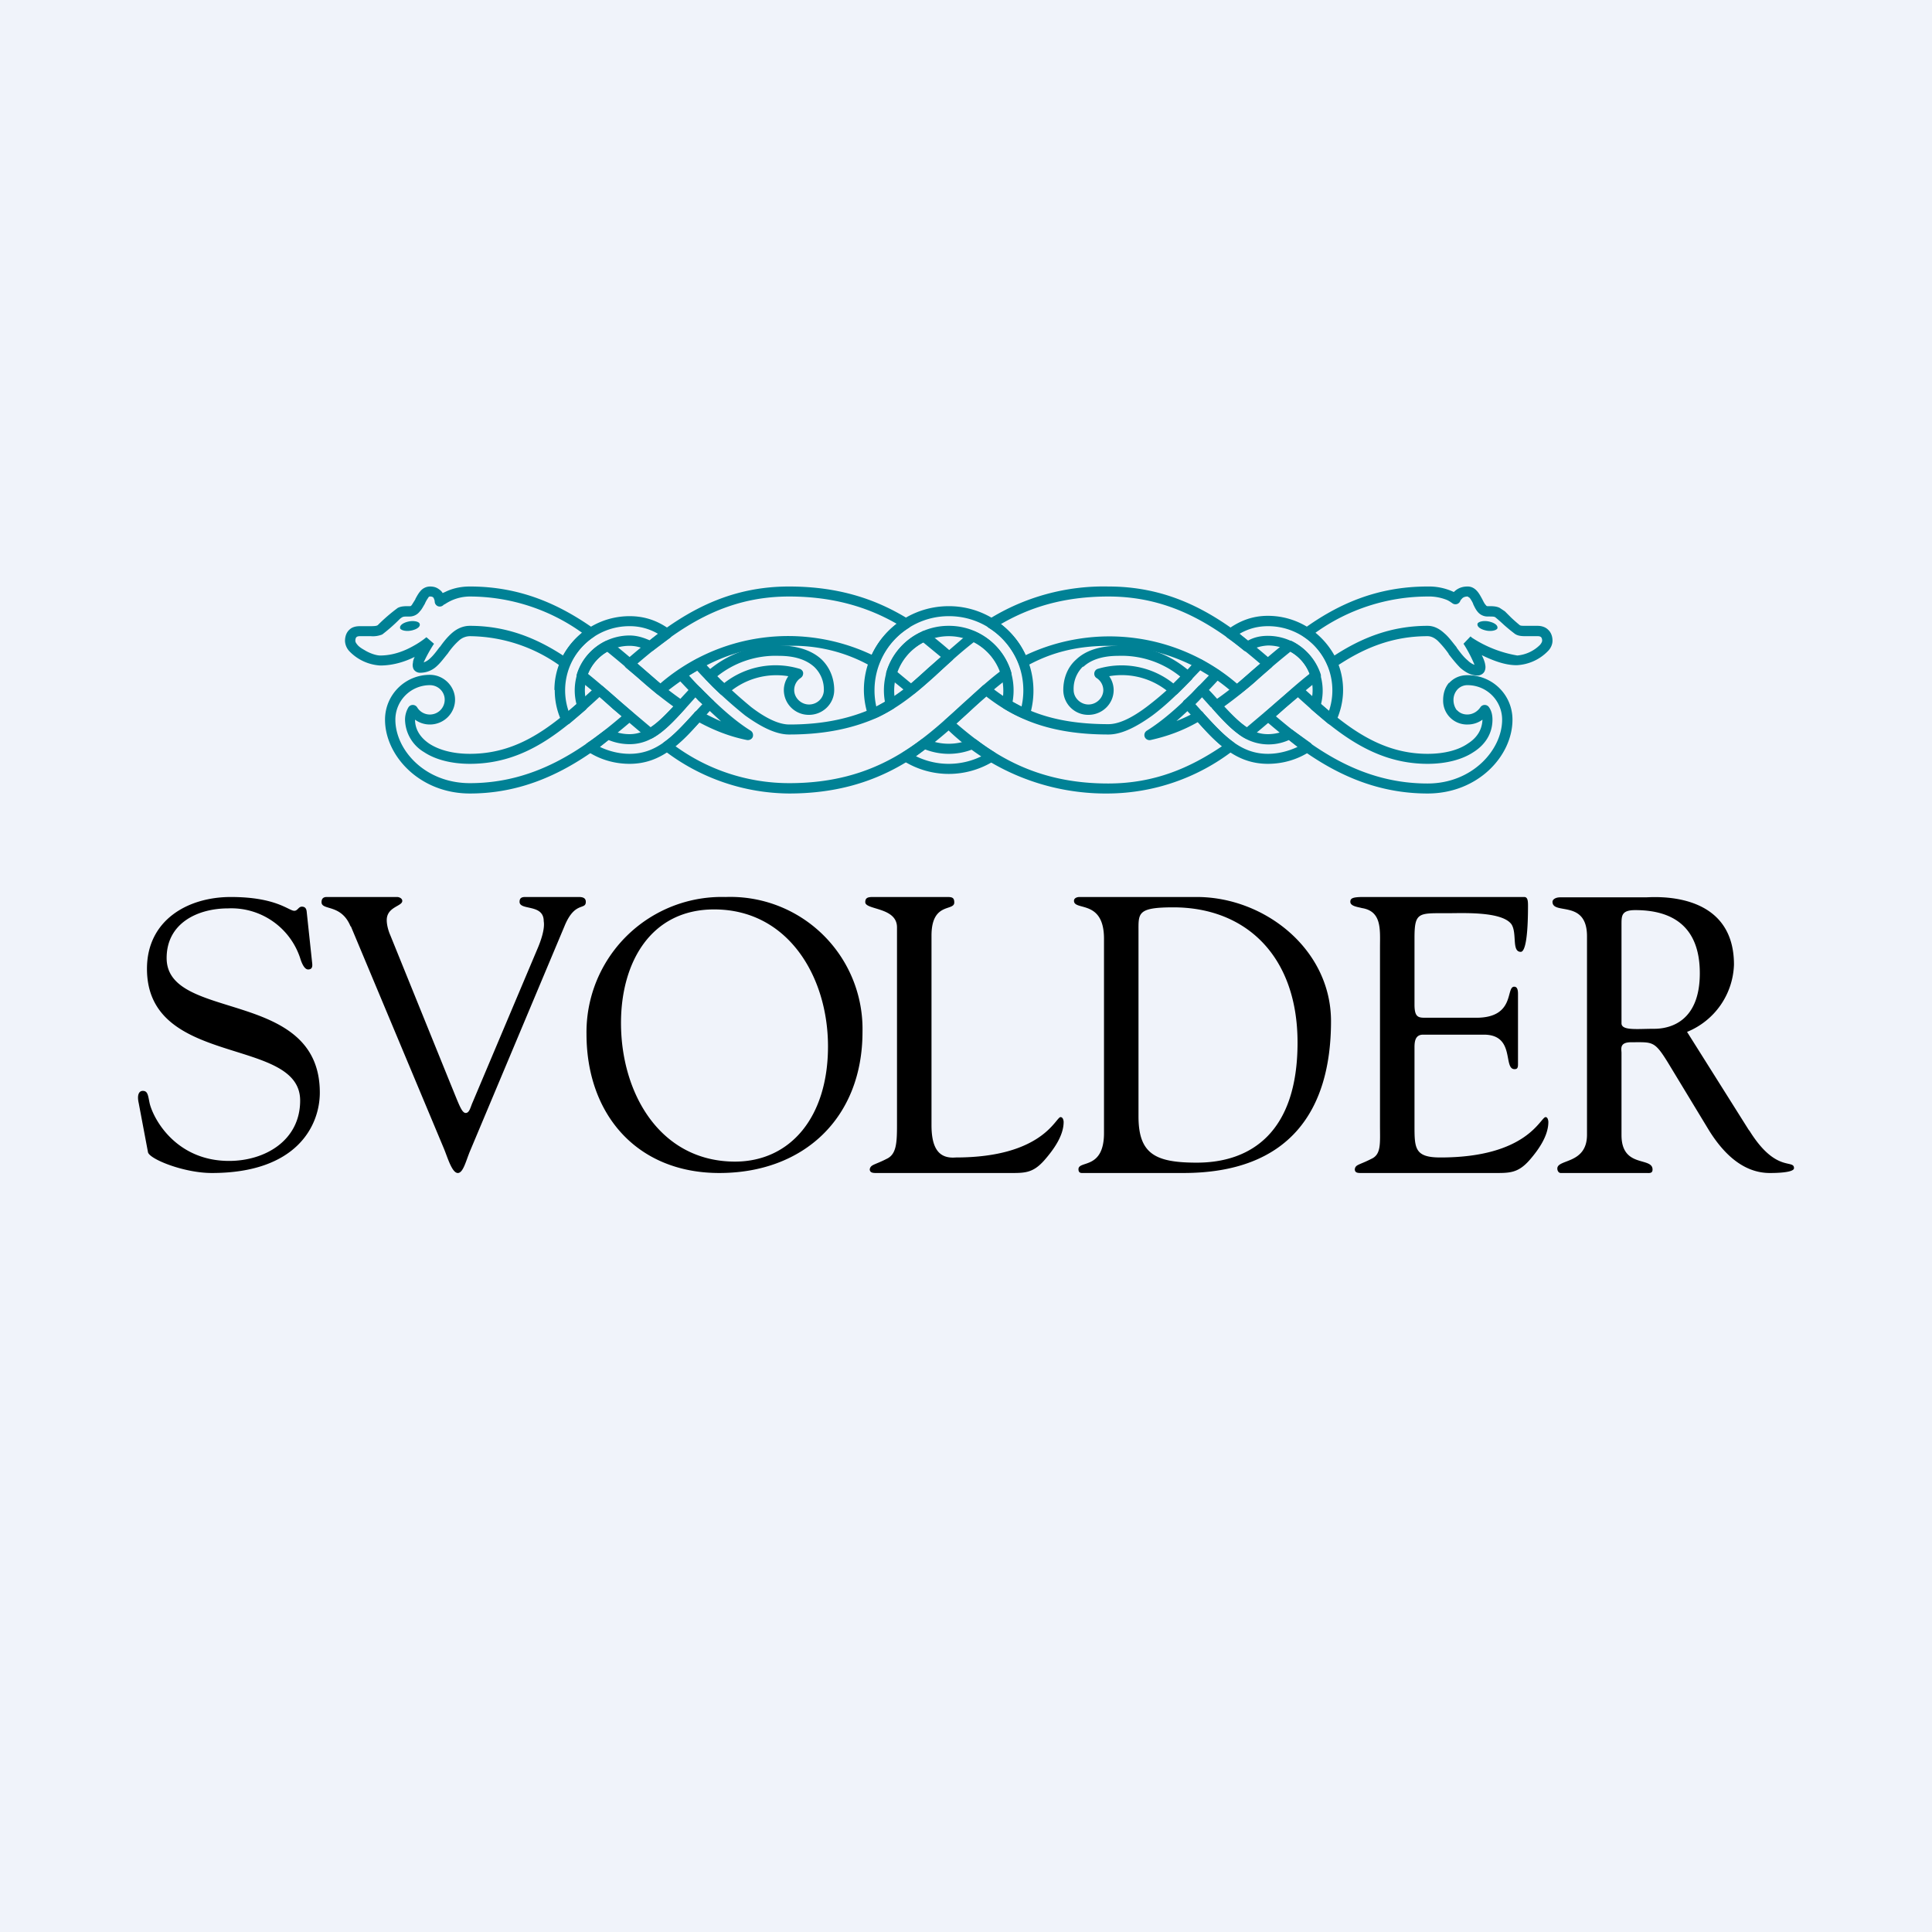 <?xml version='1.0' encoding='utf-8'?>
<!-- by TradeStack -->
<svg width="56" height="56" viewBox="0 0 56 56" xmlns="http://www.w3.org/2000/svg"><path fill="#F0F3FA" d="M0 0h56v56H0z" /><path d="M4.02 31.97c-.05-.22 0-.35.12-.35.15 0 .15.14.2.37.13.5.8 1.66 2.3 1.66 1.04 0 2.06-.59 2.06-1.75 0-1.87-4.44-.94-4.44-3.82 0-1.4 1.17-2.08 2.43-2.08 1.32 0 1.68.4 1.84.4.1 0 .12-.12.22-.12.07 0 .13.03.14.15l.16 1.5c.01.1-.01.17-.12.17-.12 0-.2-.23-.23-.33a2.1 2.1 0 0 0-2.09-1.44c-.87 0-1.78.42-1.78 1.44 0 1.86 4.44.86 4.44 3.9 0 .94-.65 2.33-3.13 2.33-.81 0-1.8-.4-1.85-.6l-.27-1.43ZM10.16 26.85c-.27-.66-.84-.45-.84-.7 0-.1.05-.15.15-.15h2.04c.06 0 .15.04.15.11.01.16-.45.17-.45.56 0 .16.06.34.1.43l1.75 4.32c.24.58.32.84.44.84.11 0 .14-.18.2-.31l1.9-4.5c.07-.17.2-.52.16-.75 0-.51-.7-.3-.7-.56 0-.1.05-.14.16-.14h1.56c.13 0 .2.04.2.14 0 .25-.32-.03-.62.71l-2.73 6.5c-.12.28-.2.65-.36.65-.17 0-.3-.46-.4-.7l-2.7-6.45ZM21.03 26A3.92 3.92 0 0 0 17 29.97C17 32.3 18.46 34 20.85 34 23.3 34 25 32.4 25 29.91A3.83 3.83 0 0 0 21.03 26Zm.28 7.67c-2.18 0-3.31-1.98-3.31-4.02 0-1.75.86-3.29 2.7-3.29 2.15 0 3.3 1.96 3.3 3.97 0 2.05-1.09 3.34-2.7 3.34ZM27 32.61c0 .67.21.98.7.94 2.53 0 2.9-1.17 3.04-1.17.08 0 .09.12.09.14 0 .4-.29.8-.55 1.1-.35.4-.59.38-1.07.38h-3.83c-.1 0-.17-.02-.17-.11.03-.14.14-.12.49-.3.28-.13.3-.45.3-.98v-5.73c0-.59-.92-.5-.92-.73 0-.13.08-.15.22-.15h2.16c.14 0 .2.02.2.16 0 .26-.66-.02-.66.96v5.49ZM34.69 26h-3.4c-.07 0-.16.03-.16.11 0 .3.87-.05.87 1.1v5.63c0 1.07-.74.79-.74 1.05 0 .06.02.11.1.11h2.94c3.07 0 4.28-1.8 4.28-4.4 0-2.09-1.93-3.6-3.89-3.6Zm0 7.7c-1.2 0-1.69-.25-1.69-1.34V27c0-.53-.04-.7 1.01-.7 2.1 0 3.6 1.41 3.6 3.92 0 2.6-1.35 3.48-2.92 3.48ZM41 29.12c0 .38.12.38.34.38h1.45c1.14 0 .85-.9 1.1-.9.1 0 .11.12.11.21v2.04c0 .1-.02.14-.1.14-.34 0 .03-1-.89-1h-1.76c-.23 0-.25.2-.25.37v2.25c0 .67 0 .94.75.94 2.53 0 2.9-1.17 3.05-1.17.07 0 .08.12.08.14 0 .4-.28.8-.54 1.1-.35.4-.6.38-1.08.38h-3.83c-.1 0-.16-.02-.16-.11.02-.14.13-.12.48-.3.29-.13.25-.45.25-.98v-5.15c0-.51.06-1.05-.53-1.14-.1-.03-.33-.05-.33-.18 0-.1.06-.14.38-.14h4.66c.1 0 .11.11.11.25 0 1.25-.15 1.34-.21 1.34-.27 0-.1-.54-.27-.8-.28-.38-1.42-.32-1.86-.32-.83 0-.95-.04-.95.72v1.93ZM50.7 32.77l-1.8-2.86a2.18 2.18 0 0 0 1.36-1.95c0-2.18-2.38-1.95-2.56-1.95h-2.48c-.13 0-.22.06-.22.13 0 .39 1-.08 1 1v5.75c0 .86-.86.7-.86.98 0 .07.04.13.1.13h2.47c.09 0 .19.02.19-.1 0-.38-.9-.03-.9-1v-2.38c0-.11-.07-.31.28-.31.62 0 .67-.05 1.06.58l1.2 1.98c.4.64.97 1.23 1.76 1.23.1 0 .7 0 .7-.14 0-.27-.53.15-1.3-1.1Zm-2.75-2.95c-.5 0-.95.06-.95-.16V26.8c0-.26 0-.42.4-.42 1.05 0 1.87.45 1.87 1.83 0 1.4-.86 1.61-1.32 1.61Z" /><path d="M28.15 21.42c.05-.02.1-.01.15.02.17.13.34.25.52.36a.15.15 0 0 1 0 .25 2.47 2.47 0 0 1-2.64 0 .15.15 0 0 1 0-.25c.18-.11.35-.23.52-.36.04-.03.1-.04.15-.02a1.6 1.6 0 0 0 1.3 0Zm-1.34.3a7.9 7.9 0 0 1-.26.2 2.16 2.16 0 0 0 1.9 0 7.54 7.54 0 0 1-.26-.2 1.89 1.89 0 0 1-1.38 0ZM25.04 20c0-1.34 1.1-2.43 2.46-2.43a2.45 2.45 0 0 1 2.35 3.16.15.15 0 0 1-.2.09c-.2-.08-.38-.18-.55-.28a.15.15 0 0 1-.06-.16 1.58 1.58 0 0 0-1.54-1.94 1.58 1.58 0 0 0-1.54 1.94.15.15 0 0 1-.06.16c-.17.1-.35.2-.54.28a.15.15 0 0 1-.2-.09 2.39 2.39 0 0 1-.12-.73Zm2.46-2.14a2.15 2.15 0 0 0-2.1 2.62l.25-.14a1.87 1.87 0 0 1 1.85-2.2 1.87 1.87 0 0 1 1.85 2.2l.26.14a2.15 2.15 0 0 0-2.1-2.62ZM31.19 19.12c.26-.25.66-.4 1.23-.4.83 0 1.48.23 2.1.77a.15.15 0 0 1 .02.21l-.03.03-.17.17-.21.21a.15.15 0 0 1-.2 0 2.12 2.12 0 0 0-1.78-.51.7.7 0 0 1 .13.4c0 .4-.33.72-.73.72a.72.72 0 0 1-.73-.72c0-.3.1-.64.37-.88Zm.2.2a.9.9 0 0 0-.27.68c0 .23.2.42.43.42.23 0 .43-.19.43-.42a.42.42 0 0 0-.2-.35.15.15 0 0 1 .03-.26 2.41 2.41 0 0 1 2.2.42 26.17 26.17 0 0 0 .2-.2 2.7 2.7 0 0 0-1.8-.6c-.5 0-.82.14-1.01.32ZM34.84 19.85c.04 0 .08.02.1.05.14.13.26.27.38.4.28.3.5.55.73.72.22.17.44.26.7.26.2 0 .4-.05.57-.13a.15.15 0 0 1 .16.02l.5.36a.15.15 0 0 1-.01.25c-.35.23-.77.36-1.22.36-.93 0-1.48-.6-2.06-1.24l-.02-.02.11-.1-.11.1-.35-.37a.15.15 0 0 1 0-.21l.04-.03.18-.17.1.1-.1-.1.16-.17.03-.03a.15.15 0 0 1 .11-.05Zm0 .36-.09.1-.1.1.24.27c.6.66 1.08 1.17 1.86 1.17.31 0 .6-.08.86-.2l-.25-.2a1.43 1.43 0 0 1-1.5-.2c-.25-.19-.49-.45-.75-.75h-.01M35.58 18.25c.33-.24.7-.4 1.17-.4 1.2 0 2.18.97 2.18 2.15 0 .33-.08.64-.21.92a.15.15 0 0 1-.23.05l-.47-.4a.15.15 0 0 1-.04-.16 1.29 1.29 0 0 0-1.23-1.7c-.19.01-.36.06-.52.15a.15.15 0 0 1-.17 0c-.16-.13-.32-.26-.48-.37a.15.15 0 0 1 0-.24Zm.35.12.24.2c.18-.1.37-.14.58-.14a1.59 1.59 0 0 1 1.54 1.98l.23.2a1.86 1.86 0 0 0-1.77-2.46c-.31 0-.58.08-.82.22ZM11.16 20.86c0-.72.58-1.3 1.3-1.3.4 0 .73.33.73.72 0 .4-.33.72-.73.72a.72.72 0 0 1-.43-.14c0 .28.15.52.42.7.28.18.68.29 1.17.29 1.51 0 2.5-.9 3.6-1.9a2.42 2.42 0 0 1 .06-.05.15.15 0 0 1 .2 0 54.66 54.66 0 0 1 .86.75.15.15 0 0 1 0 .22c-1.17 1-2.64 2.13-4.72 2.13-1.46 0-2.46-1.1-2.46-2.14Zm1.3-1a1 1 0 0 0-1 1c0 .87.85 1.84 2.16 1.84 1.89 0 3.26-.97 4.4-1.94l-.26-.22a63.7 63.7 0 0 0-.38-.34c-1.07.98-2.14 1.94-3.76 1.94-.53 0-1-.12-1.33-.34a1.12 1.12 0 0 1-.55-.94.7.7 0 0 1 .1-.36.15.15 0 0 1 .25 0 .43.43 0 0 0 .8-.22c0-.23-.19-.42-.43-.42Z" fill="#008195" /><path d="M18.15 19.13C19.4 18.05 20.78 17 22.87 17c1.5 0 2.58.4 3.47.95a.15.15 0 0 1 0 .25c-.4.25-.7.61-.86 1.04a.15.15 0 0 1-.1.09.15.15 0 0 1-.12-.01 4.57 4.57 0 0 0-2.39-.6c-1.5 0-2.54.52-3.64 1.4a.15.15 0 0 1-.18 0 69.95 69.95 0 0 0-.9-.76.15.15 0 0 1 0-.23Zm.32.1a73.46 73.46 0 0 1 .67.58 5.68 5.68 0 0 1 6.13-.83c.16-.35.41-.66.72-.9-.8-.46-1.8-.79-3.12-.79-1.9 0-3.2.92-4.4 1.95ZM26.73 18.3c.05-.02.1 0 .15.02.25.2.5.4.72.6a.15.15 0 0 1 0 .22c-.19.17-.88.8-1.09.96a.15.15 0 0 1-.19 0 8.63 8.63 0 0 0-.57-.46.15.15 0 0 1-.06-.16c.16-.53.54-.95 1.04-1.17ZM26 19.47l.41.34.86-.77-.51-.42c-.35.18-.62.49-.76.85ZM34.65 19.15a.15.15 0 0 1 .18-.03l.51.31a.15.15 0 0 1 .03.22l-.05.05a15.32 15.32 0 0 1-1.22 1.2c.2-.08.4-.17.58-.28a.15.15 0 0 1 .19.03l.02.03c.3.33.57.62.86.83a.15.15 0 0 1 0 .24A6 6 0 0 1 32.13 23a6.6 6.6 0 0 1-4.73-1.92.15.15 0 0 1 0-.22 34.24 34.24 0 0 0 1.08-.98.15.15 0 0 1 .2 0c.8.64 1.74 1.11 3.45 1.11.32 0 .7-.2 1.09-.49a8.92 8.92 0 0 0 1.43-1.35Zm.14.28-.45.47c-.2.2-.55.55-.94.84-.39.28-.85.55-1.27.55-1.71 0-2.71-.46-3.54-1.1a32.5 32.5 0 0 0-.87.78c1.04.9 2.3 1.74 4.4 1.74 1.35 0 2.38-.46 3.3-1.08-.25-.2-.47-.44-.7-.7-.42.24-.87.41-1.37.52a.15.15 0 0 1-.17-.09.15.15 0 0 1 .06-.18c.45-.28.9-.68 1.3-1.08l.5-.52-.25-.15Z" fill="#008195" /><path d="M37.29 18.6c.04-.03.1-.04.15-.02.4.2.7.54.84.96.02.06 0 .12-.05.16-.33.26-.66.54-1 .84-.31.28-.64.56-.98.84a.15.15 0 0 1-.17.01c-.33-.18-.62-.5-.93-.84a.15.15 0 0 1 .02-.22c.37-.25.73-.54 1.1-.87.33-.29.67-.58 1.02-.86Zm.1.3c-.31.25-.62.51-.92.78-.33.3-.66.56-.99.8.24.25.45.46.66.6l.9-.76c.3-.27.6-.54.92-.79-.1-.27-.3-.5-.56-.64Z" fill="#008195" /><path d="M44.56 18.29h-.29c-.29 0-.29 0-.58-.29-.29-.28-.29-.28-.57-.28-.3 0-.3-.57-.58-.57-.3 0-.35.22-.35.22s-.23-.22-.81-.22c-1.44 0-2.54.5-3.5 1.2.32.2.58.51.74.87a4.7 4.7 0 0 1 2.76-.93c.58 0 .87 1.14 1.45 1.14.29 0-.3-.86-.3-.86s.8.57 1.45.57c.3 0 .87-.28.87-.57 0-.18-.12-.28-.29-.28Z" fill="#F0F3FA" /><path d="M37.8 18.22c.97-.7 2.1-1.22 3.58-1.22a1.7 1.7 0 0 1 .76.16c.08-.08.2-.16.4-.16.13 0 .22.07.28.14.06.07.1.15.14.22.04.08.07.14.1.17.03.04.04.04.06.04h.02c.12 0 .23 0 .33.05l.15.1.18.18a4.86 4.86 0 0 0 .25.22c.03.02.07.02.22.02h.3c.1 0 .22.03.3.11.09.08.13.2.13.32s-.06.23-.13.3a1.35 1.35 0 0 1-.89.41c-.36.01-.74-.15-1.03-.29.05.1.09.2.1.28a.3.3 0 0 1-.02.19.21.21 0 0 1-.09.09.24.24 0 0 1-.11.03c-.2 0-.36-.1-.5-.22-.12-.12-.24-.27-.34-.4v-.01a2.83 2.83 0 0 0-.32-.38c-.1-.09-.2-.13-.29-.13-1.06 0-1.9.37-2.68.9a.15.15 0 0 1-.22-.06 1.87 1.87 0 0 0-.68-.82.15.15 0 0 1 0-.24Zm4.82.23h.01l.03.03a3.44 3.44 0 0 0 1.32.52 1.07 1.07 0 0 0 .66-.31c.05-.06.06-.1.06-.12 0-.06-.02-.09-.03-.1-.02-.02-.05-.03-.1-.03h-.32c-.12 0-.23 0-.33-.06a5.06 5.06 0 0 1-.33-.27 4.86 4.86 0 0 0-.25-.22c-.04-.02-.07-.02-.22-.02a.37.37 0 0 1-.3-.15c-.05-.06-.09-.15-.12-.21v-.01a.91.91 0 0 0-.1-.17l-.06-.04c-.1 0-.15.04-.17.07a.18.18 0 0 0-.04.05.15.15 0 0 1-.24.07l.1-.1-.1.1-.03-.02a.69.69 0 0 0-.12-.07 1.4 1.4 0 0 0-.56-.1 5.6 5.6 0 0 0-3.25 1.05c.23.19.41.41.55.66.77-.5 1.63-.86 2.7-.86.2 0 .36.1.49.22.13.11.24.27.35.4v.01c.11.15.21.28.32.37.07.07.14.11.2.13a3.92 3.92 0 0 0-.3-.58l-.02-.03m.2-.2Zm-.29-1.05ZM20.47 19.49a3.02 3.02 0 0 1 2.11-.78c.56 0 .97.16 1.23.4.26.25.37.58.37.89 0 .4-.33.72-.73.72a.72.72 0 0 1-.73-.72.7.7 0 0 1 .13-.4 2.12 2.12 0 0 0-1.77.52.15.15 0 0 1-.2 0l-.22-.21-.17-.18-.03-.03a.15.15 0 0 1 .01-.21Zm.32.12.08.08v.01l.12.1a2.41 2.41 0 0 1 2.2-.41c.05.02.09.07.09.12 0 .06-.02.1-.07.14-.11.07-.19.2-.19.35 0 .23.2.42.43.42.24 0 .43-.19.43-.42a.9.9 0 0 0-.28-.67c-.2-.18-.51-.32-1.02-.32a2.7 2.7 0 0 0-1.8.6ZM20.16 19.85c.04 0 .08.02.1.05l.05.04.15.16-.1.1.1-.1.14.14.07.06c.06.06.06.15 0 .2l-.34.38-.02.02c-.58.63-1.13 1.24-2.06 1.24-.45 0-.87-.13-1.22-.36a.15.15 0 0 1 0-.25c.17-.11.33-.24.5-.36.04-.04.1-.05.15-.02.17.08.36.13.57.13.26 0 .48-.1.7-.26.23-.17.45-.42.73-.72l.37-.4a.15.15 0 0 1 .1-.05Zm-.26.65.26-.29-.26.29Zm0 0c-.27.3-.52.56-.77.75-.26.2-.54.32-.88.32a1.6 1.6 0 0 1-.61-.12l-.25.2c.25.12.55.2.86.2.78 0 1.25-.5 1.86-1.17l.25-.27-.11-.1a5.86 5.86 0 0 1-.09-.1M16.07 20c0-1.18.98-2.14 2.18-2.14.47 0 .84.15 1.17.39a.15.15 0 0 1 0 .24l-.48.36a.15.15 0 0 1-.17.01c-.16-.09-.33-.14-.52-.14a1.29 1.29 0 0 0-1.23 1.7c.02.05 0 .1-.04.15l-.47.4a.15.15 0 0 1-.23-.06 2.1 2.1 0 0 1-.2-.91Zm2.18-1.85a1.86 1.86 0 0 0-1.77 2.46l.23-.2a1.59 1.59 0 0 1 1.54-1.99c.21 0 .4.06.58.14l.24-.19a1.6 1.6 0 0 0-.82-.22Z" fill="#008195" /><path d="M42 19.8c.13-.14.3-.23.54-.23.72 0 1.3.57 1.3 1.29 0 1.05-1 2.14-2.46 2.14-2.08 0-3.55-1.12-4.72-2.13a.15.15 0 0 1 0-.22l.37-.33.5-.42a.15.15 0 0 1 .2 0c1.1 1 2.14 1.95 3.65 1.95.49 0 .9-.11 1.17-.3.27-.17.41-.41.42-.69a.72.72 0 0 1-.43.14.69.69 0 0 1-.71-.71c0-.18.05-.36.17-.5Zm.23.78c.06.07.16.13.3.13.16 0 .3-.09.38-.21a.15.15 0 0 1 .25 0c.07.1.1.22.1.36 0 .39-.2.72-.55.94-.33.22-.8.34-1.33.34-1.6 0-2.7-.97-3.76-1.93l-.39.33-.25.22c1.14.97 2.51 1.95 4.4 1.95 1.3 0 2.16-.98 2.16-1.85a1 1 0 0 0-1-1 .39.39 0 0 0-.3.13.45.45 0 0 0-.11.3c0 .1.03.21.1.3ZM28.66 17.95a6.3 6.3 0 0 1 3.47-.95c2.09 0 3.47 1.05 4.72 2.13a.15.15 0 0 1 0 .22l-.38.33-.1-.1.1.1c-.17.16-.35.3-.52.43a.15.15 0 0 1-.18 0 5.44 5.44 0 0 0-3.64-1.39c-1.02 0-1.76.24-2.4.6a.15.15 0 0 1-.2-.08c-.18-.43-.48-.8-.87-1.04a.15.15 0 0 1 0-.25Zm.35.14c.3.23.56.54.72.9a5.68 5.68 0 0 1 6.13.83l.41-.36.26-.22c-1.2-1.03-2.5-1.95-4.4-1.95-1.33 0-2.31.33-3.12.8ZM28.12 18.32c.05-.03.1-.04.15-.01.5.22.88.64 1.04 1.17.02.06 0 .12-.06.16-.4.29-.76.62-1.15.99-1.2 1.1-2.57 2.37-5.23 2.37a6 6 0 0 1-3.62-1.25.15.15 0 0 1 0-.24c.3-.21.56-.5.86-.83l.02-.03a.15.15 0 0 1 .19-.03c.19.11.38.2.58.29l-.65-.6-.57-.6-.05-.06a.15.15 0 0 1 .03-.22l.5-.31a.15.15 0 0 1 .2.03 13.64 13.64 0 0 0 1.42 1.35c.38.29.77.5 1.1.5 1.05 0 1.82-.2 2.44-.48.62-.3 1.1-.7 1.58-1.15m-6.93.21c.15.17.31.34.5.52.4.4.84.8 1.29 1.08.06.04.08.11.06.18-.03.07-.1.1-.17.09-.5-.1-.95-.28-1.38-.51-.22.25-.44.49-.69.69a5.61 5.61 0 0 0 3.3 1.07c2.53 0 3.83-1.2 5.01-2.29.37-.33.72-.66 1.1-.95a1.58 1.58 0 0 0-.76-.85c-.4.31-.77.65-1.12.98-.5.45-1 .88-1.66 1.2-.67.3-1.48.5-2.58.5-.42 0-.88-.27-1.27-.55a12.4 12.4 0 0 1-1.39-1.3l-.24.14Z" fill="#008195" /><path d="M17.56 18.58a.15.15 0 0 1 .15.02c.35.28.69.57 1.02.86.37.33.73.62 1.1.87.03.02.06.06.06.1 0 .04 0 .08-.04.12-.31.35-.6.66-.93.84a.15.15 0 0 1-.17-.01l-.99-.84c-.33-.3-.66-.58-.99-.84a.15.15 0 0 1-.05-.16c.13-.42.44-.77.84-.96Zm-.52.95c.31.25.62.52.92.79l.9.76c.21-.14.42-.35.66-.6-.33-.24-.66-.5-.99-.8-.3-.27-.61-.53-.93-.79a1.3 1.3 0 0 0-.56.64ZM12.18 17.14a.37.37 0 0 1 .28-.14c.1 0 .18.02.25.07.06.04.1.08.12.12l.07-.03c.16-.08.4-.16.72-.16 1.48 0 2.61.53 3.59 1.22a.15.15 0 0 1 0 .24c-.3.2-.55.49-.7.82a.15.15 0 0 1-.22.06 4.55 4.55 0 0 0-2.67-.9.48.48 0 0 0-.32.13c-.1.09-.2.2-.3.34l-.02.03c-.1.12-.2.26-.31.36a.7.7 0 0 1-.48.2.22.22 0 0 1-.2-.1.28.28 0 0 1-.02-.19c0-.05.02-.11.05-.17-.26.13-.61.25-1 .25a1.35 1.35 0 0 1-.89-.41.47.47 0 0 1-.13-.3c0-.13.04-.25.13-.33.08-.08.2-.1.3-.1h.3c.15 0 .19-.01.22-.03a5.07 5.07 0 0 1 .58-.5c.1-.05.2-.05.33-.05h.02c.02 0 .03 0 .06-.04l.1-.16v-.01c.04-.07.08-.15.14-.22Zm.4 1.52-.02.03a4.22 4.22 0 0 0-.28.51.48.48 0 0 0 .19-.12c.09-.08.18-.2.27-.32l.02-.02c.1-.14.21-.28.35-.4.13-.11.3-.2.51-.2 1.07 0 1.93.36 2.7.86.14-.25.32-.47.55-.66a5.6 5.6 0 0 0-3.25-1.05 1.3 1.3 0 0 0-.72.22.59.59 0 0 0-.04.02.15.15 0 0 1-.17.04.15.15 0 0 1-.09-.14h.15-.15a.2.2 0 0 0-.02-.07.1.1 0 0 0-.03-.05.15.15 0 0 0-.09-.02c-.01 0-.03 0-.05.04a.91.91 0 0 0-.1.18c-.04.06-.08.15-.14.21a.37.37 0 0 1-.29.15c-.15 0-.18 0-.22.02a.4.4 0 0 0-.08.06 4.97 4.97 0 0 1-.5.44.72.72 0 0 1-.33.05h-.32c-.05 0-.08.01-.1.03-.01.01-.03.04-.03.1 0 .03.01.06.06.12.04.05.11.1.2.15.16.1.35.16.46.16.37 0 .7-.13.95-.27a2.5 2.5 0 0 0 .39-.26m.23.19ZM43.18 18.02c.16.04.25.12.22.2-.04.06-.2.09-.35.05-.16-.04-.25-.12-.22-.2.04-.06.2-.09.35-.05Z" fill="#008195" /><path d="M11.82 18.02c-.16.04-.25.12-.22.2.04.06.2.09.35.05.16-.04.25-.12.21-.2-.03-.06-.19-.09-.34-.05Z" fill="#008195" /></svg>